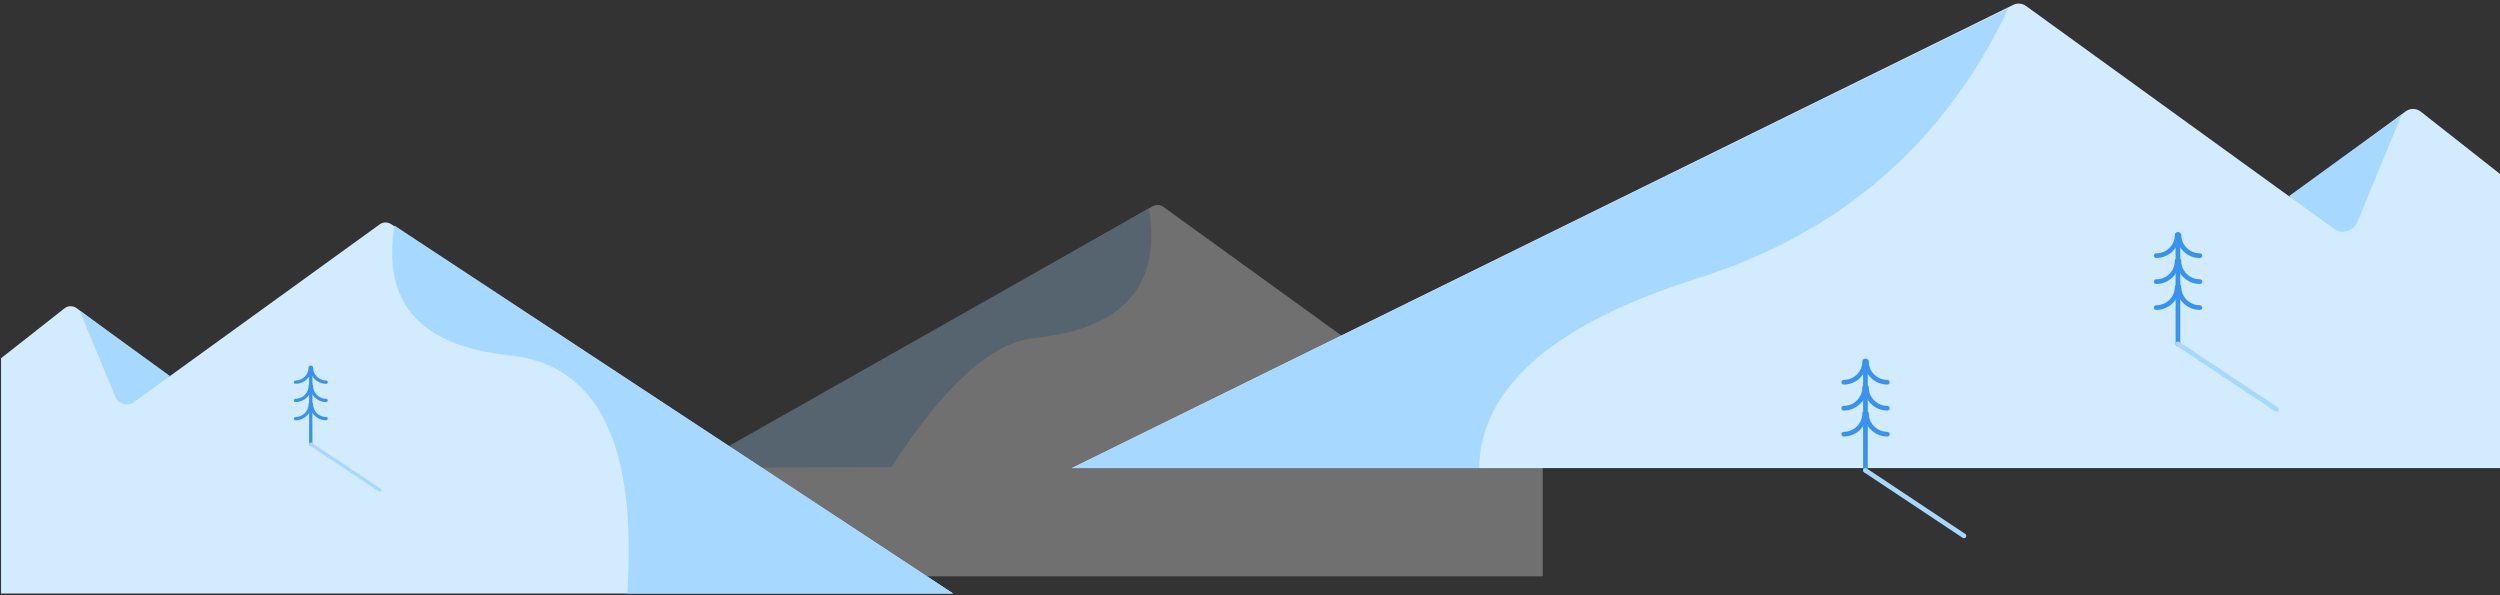 <svg xmlns="http://www.w3.org/2000/svg" width="1600" height="381" viewBox="0 0 1600 381"><rect x="0" y="0" width="1600" height="381" fill="#333333" stroke="none"/><g fill="none" fill-rule="evenodd"><g><g><g opacity=".3"><path fill="#FFF" d="M0 238.867L415.668 2.039c2.18-1.242 4.884-1.096 6.917.373l135.314 97.786 59.033-43.952c2.318-1.726 5.504-1.684 7.776.101l40.625 31.926v150.594H0z" transform="translate(0 -618) translate(0 618.862) translate(322 129.137)"/><path fill="#A7D8FF" d="M413.36 3.381c8.033 49.41-16.42 77.063-73.362 82.958-27.339 2.831-57.831 30.39-91.477 82.678l-128.6.325L413.36 3.381zM557.167 99.632l22.929 16.682c3.572 2.6 8.576 1.81 11.175-1.762.372-.511.682-1.065.924-1.649l22.849-55.245-57.877 41.974z" transform="translate(0 -618) translate(0 618.862) translate(322 129.137)"/></g><g><path fill="#D2EBFF" d="M0 298.555L602.427 2.125c2.658-1.307 5.82-1.04 8.22.697l169.216 122.414 73.696-54.929c2.899-2.16 6.886-2.108 9.727.127L914 110.331v188.224H0z" transform="translate(0 -618) translate(0 618.862) translate(686 .138)"/><path fill="#A7D8FF" d="M599.396 4.226c-40.69 86.212-107.041 143.852-199.055 172.92-92.014 29.069-138.6 69.538-139.76 121.41H0L599.396 4.225zM778.948 124.528l28.61 20.839c4.465 3.251 10.72 2.268 13.971-2.196.467-.641.857-1.336 1.16-2.069l28.522-69.036-72.263 52.462z" transform="translate(0 -618) translate(0 618.862) translate(686 .138)"/></g><g><path fill="#D2EBFF" d="M0 238.867L359.723 2.425c2.22-1.46 5.112-1.396 7.265.162l134.983 97.61 58.99-43.948c2.318-1.727 5.506-1.686 7.779.102l40.593 31.922v150.594H0z" transform="translate(0 -618) translate(0 618.862) matrix(-1 0 0 1 610 140.137)"/><path fill="#A7D8FF" d="M357.528 3.381c8.028 49.41-16.409 77.063-73.312 82.958-56.904 5.896-82.12 56.739-75.65 152.528H0L357.528 3.38zM501.24 99.632l22.905 16.676c3.572 2.601 8.575 1.814 11.176-1.758.373-.513.684-1.067.926-1.653l22.831-55.239-57.839 41.974z" transform="translate(0 -618) translate(0 618.862) matrix(-1 0 0 1 610 140.137)"/></g><g stroke-linecap="round" stroke-width="3"><g stroke="#3892F0"><g><path d="M0 0c0 7.342 5.995 13.294 13.391 13.294M0 16.618c0 7.342 5.995 13.294 13.391 13.294M0 33.235C0 40.577 5.995 46.53 13.391 46.53" transform="translate(0 -618) translate(0 618.862) translate(1379 149.137) translate(15.507 .332)"/></g><g><path d="M0 0c0 7.342 5.995 13.294 13.391 13.294M0 16.618c0 7.342 5.995 13.294 13.391 13.294M0 33.235C0 40.577 5.995 46.53 13.391 46.53" transform="translate(0 -618) translate(0 618.862) translate(1379 149.137) matrix(-1 0 0 1 14.391 .332)"/></g><path d="M14.883 0L14.883 70.06" transform="translate(0 -618) translate(0 618.862) translate(1379 149.137)"/></g><path stroke="#A7D8FF" d="M77.937 111.951L14.883 70.06" transform="translate(0 -618) translate(0 618.862) translate(1379 149.137)"/></g><g stroke-linecap="round" stroke-width="2.1"><g stroke="#3892F0"><g><path d="M0 0c0 5.162 4.212 9.346 9.408 9.346M0 11.683c0 5.162 4.212 9.347 9.408 9.347M0 23.366c0 5.162 4.212 9.347 9.408 9.347" transform="translate(0 -618) translate(0 618.862) translate(188 234.137) translate(11.312 .234)"/></g><g><path d="M0 0c0 5.162 4.212 9.346 9.408 9.346M0 11.683c0 5.162 4.212 9.347 9.408 9.347M0 23.366c0 5.162 4.212 9.347 9.408 9.347" transform="translate(0 -618) translate(0 618.862) translate(188 234.137) matrix(-1 0 0 1 10.528 .234)"/></g><path d="M10.873 0L10.873 49.256" transform="translate(0 -618) translate(0 618.862) translate(188 234.137)"/></g><path stroke="#A7D8FF" d="M55.172 78.707L10.873 49.256" transform="translate(0 -618) translate(0 618.862) translate(188 234.137)"/></g><g stroke-linecap="round" stroke-width="3"><g stroke="#3892F0"><g><path d="M0 0c0 7.342 5.995 13.294 13.391 13.294M0 16.618c0 7.342 5.995 13.294 13.391 13.294M0 33.235C0 40.577 5.995 46.53 13.391 46.53" transform="translate(0 -618) translate(0 618.862) translate(1179 230.137) translate(15.507 .332)"/></g><g><path d="M0 0c0 7.342 5.995 13.294 13.391 13.294M0 16.618c0 7.342 5.995 13.294 13.391 13.294M0 33.235C0 40.577 5.995 46.53 13.391 46.53" transform="translate(0 -618) translate(0 618.862) translate(1179 230.137) matrix(-1 0 0 1 14.391 .332)"/></g><path d="M14.883 0L14.883 70.06" transform="translate(0 -618) translate(0 618.862) translate(1179 230.137)"/></g><path stroke="#A7D8FF" d="M77.937 111.951L14.883 70.06" transform="translate(0 -618) translate(0 618.862) translate(1179 230.137)"/></g></g></g></g></svg>